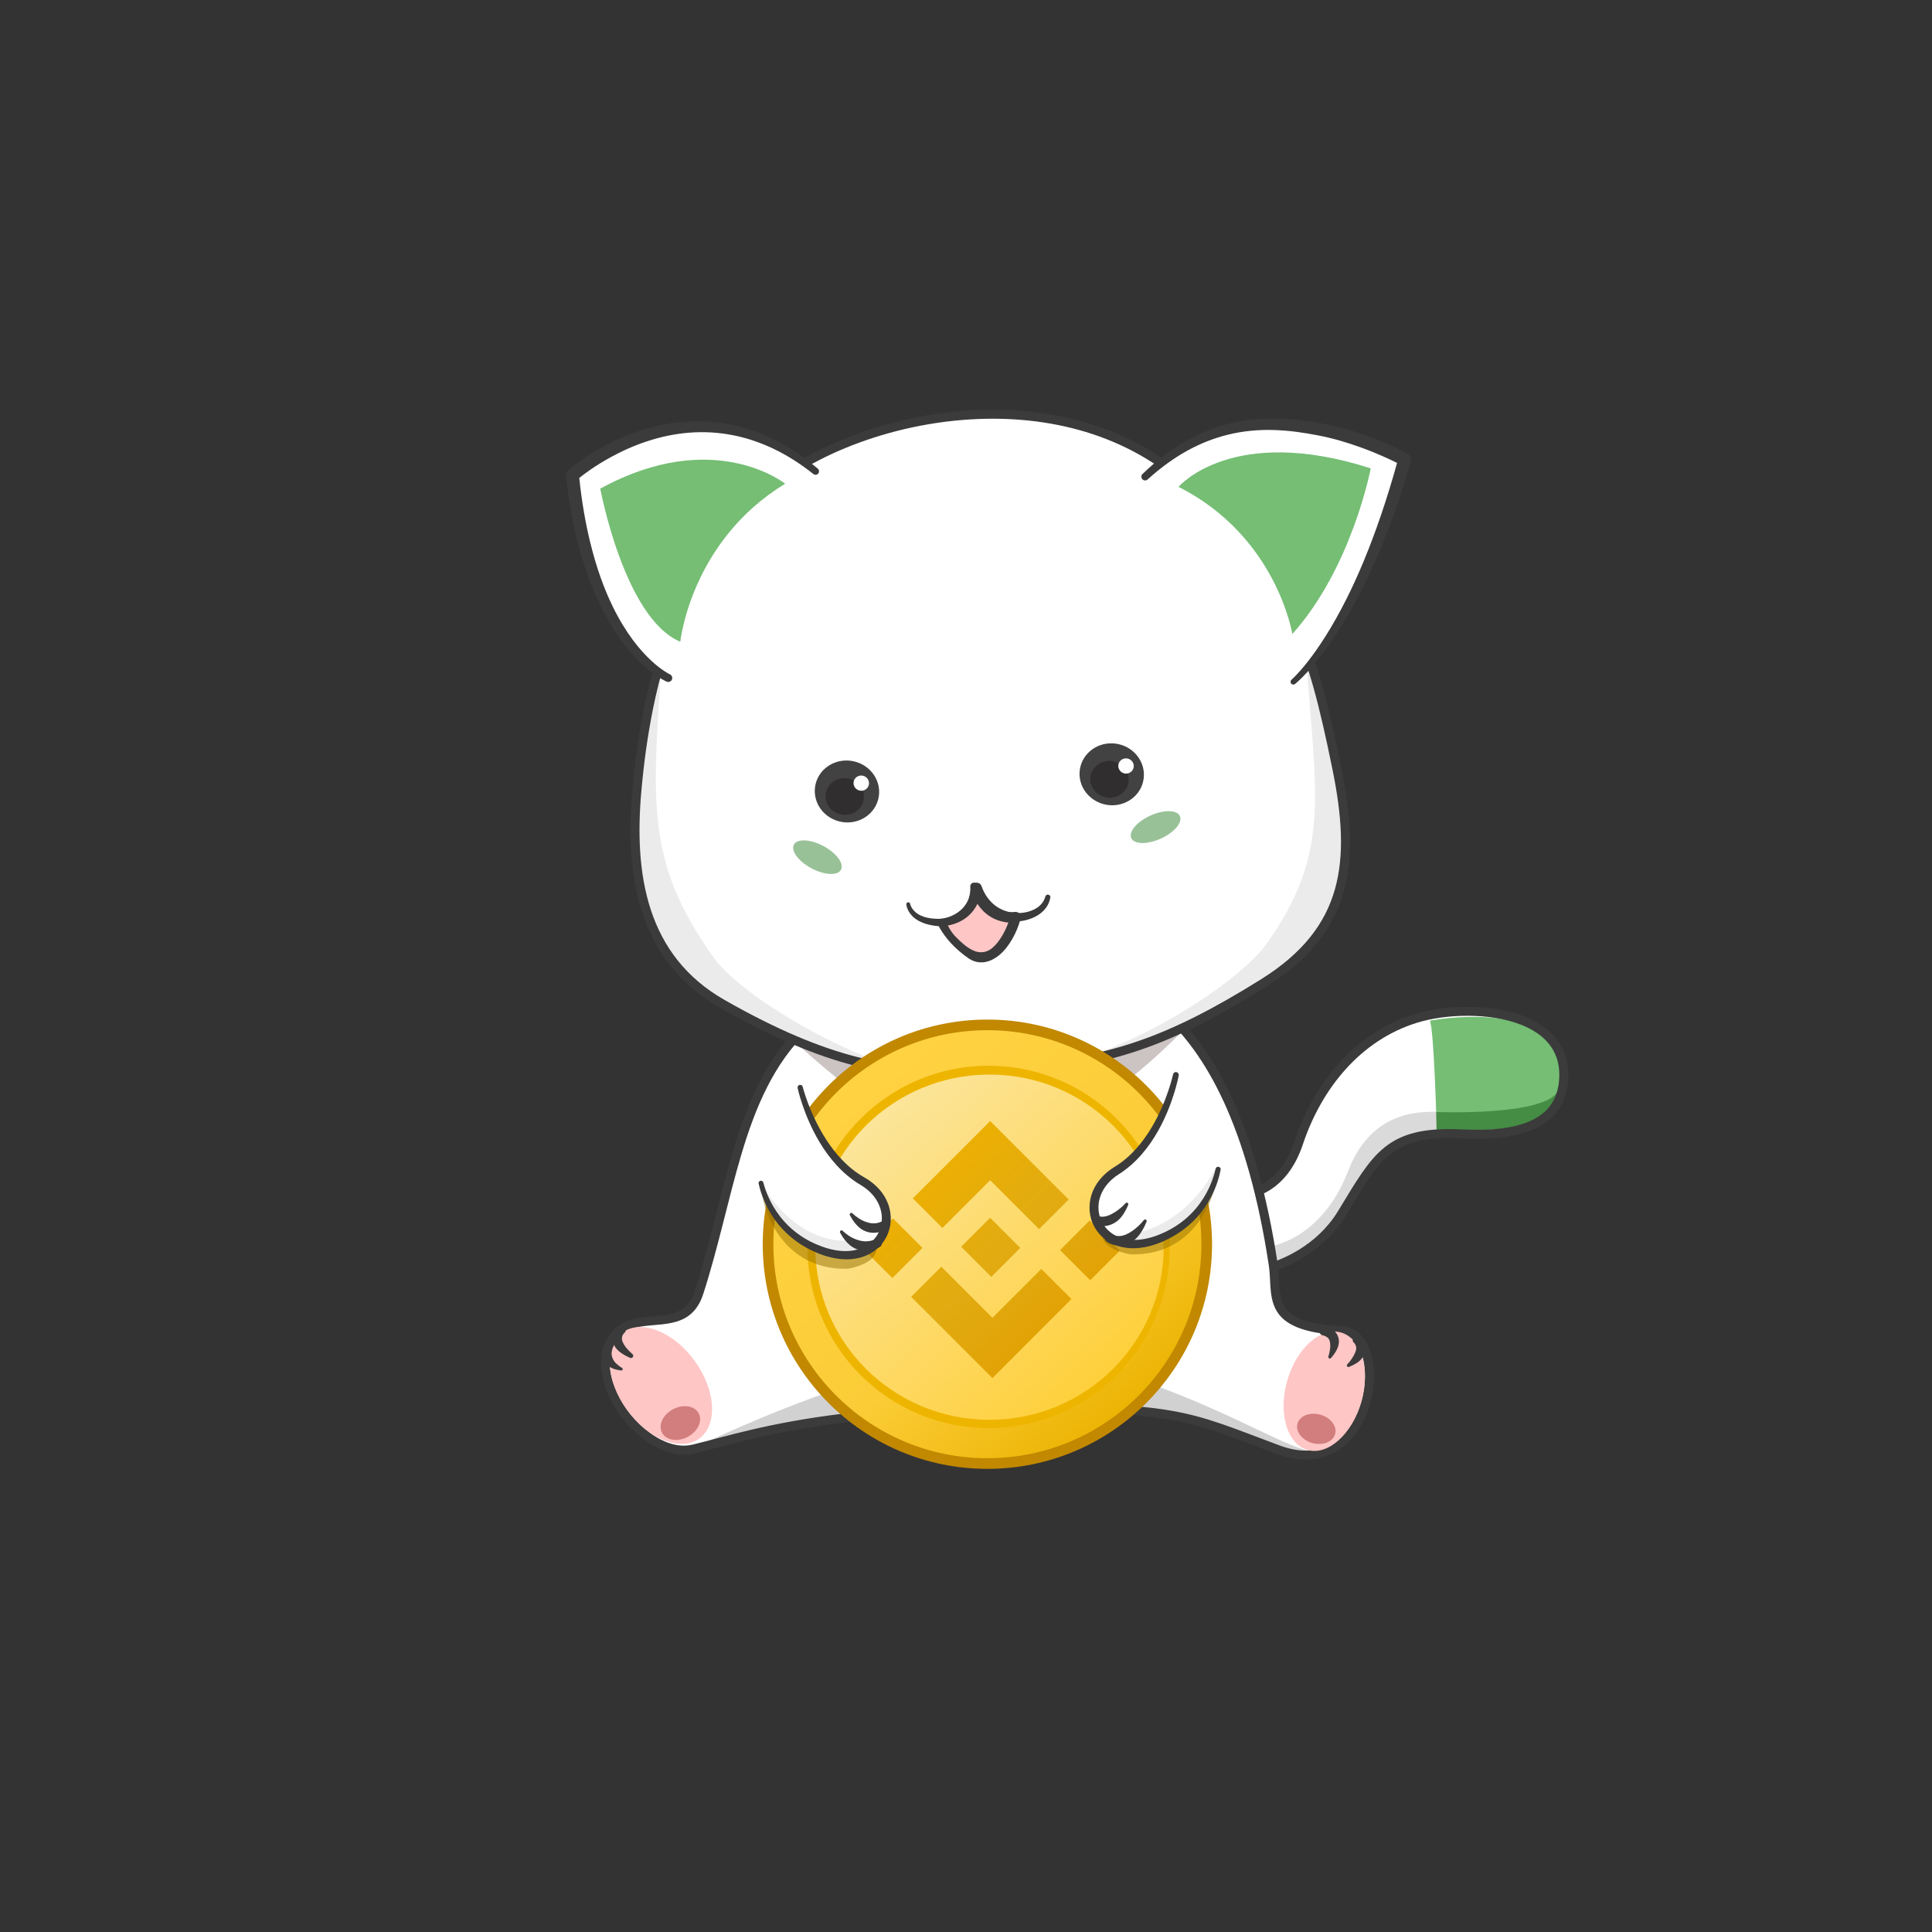 <?xml version="1.0" encoding="UTF-8" standalone="no"?>
<!DOCTYPE svg PUBLIC "-//W3C//DTD SVG 1.1//EN" "http://www.w3.org/Graphics/SVG/1.1/DTD/svg11.dtd">
<svg width="100%" height="100%" viewBox="0 0 1000 1000" version="1.1" xmlns="http://www.w3.org/2000/svg" xmlns:xlink="http://www.w3.org/1999/xlink" xml:space="preserve" xmlns:serif="http://www.serif.com/" style="fill-rule:evenodd;clip-rule:evenodd;stroke-linejoin:round;stroke-miterlimit:2;">
    <rect x="0" y="0" width="1000" height="1000" fill="#333333" stroke="none"/>
    <g transform="matrix(0.694,0,0,0.694,-448.084,-465.934)">
        <g>
            <g>
                <g transform="matrix(0.759,0,0,0.771,376.801,370.593)">
                    <path d="M1581.21,1621.81C1581.21,1621.81 1641.77,1614.26 1672.94,1563.67C1706.96,1508.47 1718.91,1483.68 1789.78,1486.96C1838.07,1489.19 1890.36,1482.58 1890.87,1430.23C1891.49,1365.84 1794.33,1360.43 1745.53,1375.24C1687.43,1392.88 1648.74,1441.46 1630.34,1495.54C1611.03,1552.31 1568.3,1543.37 1564.4,1552.92L1581.21,1621.81Z" style="fill:white;"/>
                </g>
                <path d="M1592.94,1600.95C1592.94,1600.95 1631.47,1596.04 1651.16,1544.59C1670.85,1493.13 1715.73,1502.13 1716.99,1500.2C1718.24,1498.27 1797.86,1506.44 1808.6,1482.74C1808.6,1482.74 1812.59,1514.88 1763.45,1516.38C1714.31,1517.88 1687.01,1515.44 1664.6,1551.82C1642.18,1588.2 1616.12,1610.94 1596.55,1616.74L1592.94,1600.95Z" style="fill:rgb(218,218,218);"/>
                <g transform="matrix(1,0,0,1,63.89,6.029)">
                    <path d="M1653.32,1508.36C1653.32,1508.36 1651.3,1432.15 1648.15,1426.61C1648.15,1426.61 1711.61,1414.13 1735.65,1441.14C1749.57,1456.8 1748.58,1481.3 1734.32,1497.31C1721.9,1511.26 1654.45,1508.48 1653.32,1508.36Z" style="fill:rgb(117,190,116);"/>
                </g>
                <path d="M1716.89,1500.75C1716.89,1500.75 1798.91,1504.03 1807.97,1484.63C1807.97,1484.63 1806.38,1509.1 1777.42,1512.19C1748.47,1515.27 1717.06,1515.11 1717.06,1515.11L1716.89,1500.75Z" style="fill:rgb(69,140,68);"/>
                <g transform="matrix(0.759,0,0,0.771,376.801,370.593)">
                    <path d="M1576.91,1622.82C1577.44,1624.98 1579.53,1626.4 1581.76,1626.12C1581.76,1626.12 1608.37,1622.84 1635.81,1606.05C1650.52,1597.06 1665.46,1584.19 1676.72,1565.92C1693.35,1538.94 1704.48,1519.29 1720.2,1506.86C1735.64,1494.65 1755.55,1489.73 1789.57,1491.3C1818.71,1492.65 1849.23,1490.64 1869.71,1478.16C1885,1468.83 1895.06,1453.87 1895.29,1430.27C1895.57,1401.32 1877.65,1383.32 1852.64,1373.51C1819.39,1360.46 1773.4,1362.23 1744.23,1371.09C1714.51,1380.11 1689.71,1397.01 1669.99,1418.57C1650.24,1440.16 1635.58,1466.45 1626.15,1494.16C1620.08,1511.99 1611.64,1523.02 1602.85,1530.06C1590.96,1539.58 1578.51,1541.87 1570.81,1544.2C1567.74,1545.13 1565.29,1546.13 1563.59,1547.33C1562,1548.45 1560.92,1549.78 1560.3,1551.3C1559.96,1552.14 1559.89,1553.06 1560.1,1553.94L1576.91,1622.82ZM1584.54,1616.84L1569.22,1554.05C1569.37,1553.99 1569.53,1553.93 1569.69,1553.86C1570.72,1553.37 1571.98,1552.95 1573.41,1552.51C1581.85,1549.95 1595.4,1547.24 1608.42,1536.81C1618.22,1528.96 1627.77,1516.78 1634.53,1496.92C1643.57,1470.33 1657.61,1445.1 1676.56,1424.38C1695.23,1403.97 1718.69,1387.94 1746.84,1379.4C1774.43,1371.02 1817.92,1369.25 1849.37,1381.58C1870.9,1390.03 1886.69,1405.26 1886.45,1430.19C1886.26,1450.13 1877.98,1462.89 1865.06,1470.77C1845.89,1482.45 1817.26,1483.88 1789.99,1482.62C1752.98,1480.91 1731.45,1486.8 1714.66,1500.08C1698.3,1513.03 1686.48,1533.32 1669.17,1561.41C1658.71,1578.38 1644.81,1590.31 1631.15,1598.67C1611.59,1610.63 1592.5,1615.3 1584.54,1616.84L1584.54,1616.84Z" style="fill:rgb(59,59,59);"/>
                </g>
            </g>
            <g transform="matrix(1.076,0,0,0.947,-101.858,75.745)">
                <path d="M1179.2,1646.95C1213.55,1525.91 1206.9,1400.15 1375.05,1387.01C1440.49,1381.9 1544.64,1381.52 1577.21,1624.64C1580.55,1649.56 1570.7,1673.9 1624.97,1677.11C1659.89,1679.18 1647.33,1798.91 1580.52,1770.64C1516.91,1743.73 1511.54,1736.08 1385.67,1738.31C1259.09,1740.54 1211.9,1760.11 1175.51,1770.13C1144.28,1778.73 1105.59,1723.45 1116.13,1690.66C1128.55,1652.03 1168.08,1686.13 1179.2,1646.95Z" style="fill:white;"/>
            </g>
            <path d="M1159.06,1753.23C1159.06,1753.23 1212.62,1726.76 1271.9,1706.75C1331.19,1686.75 1451.05,1684.07 1509.57,1705.59C1568.09,1727.11 1609.86,1753.48 1624.37,1753.45C1624.37,1753.45 1609.21,1760.54 1572.86,1743.24C1536.51,1725.94 1500.24,1722.28 1476.84,1721.48C1453.44,1720.67 1289.19,1726.97 1287.96,1726.75C1286.74,1726.52 1158.89,1751.86 1159.06,1753.23Z" style="fill:rgb(209,209,209);"/>
            <g transform="matrix(1.076,0,0,0.947,-101.858,75.745)">
                <path d="M1176.24,1645.86C1171.39,1662.92 1160.41,1664.29 1149.26,1665.36C1140.02,1666.24 1130.64,1666.98 1123.29,1673.18C1119.2,1676.62 1115.69,1681.7 1113.21,1689.44C1107.62,1706.83 1114.74,1730.27 1127.72,1748.13C1140.79,1766.1 1159.59,1778.16 1176.25,1773.57C1199.9,1767.06 1228.14,1756.48 1279.95,1749.31C1307.56,1745.48 1341.86,1742.62 1385.72,1741.85C1447.02,1740.76 1479.6,1742.01 1504.31,1746.72C1530.03,1751.63 1547.19,1760.32 1579.43,1773.96C1593.75,1780.02 1605.74,1779.59 1615.45,1775.19C1627.07,1769.92 1635.49,1758.9 1640.69,1745.91C1648.24,1727.03 1648.91,1704.09 1643.25,1689.49C1639.62,1680.14 1633.47,1674.07 1625.13,1673.57C1606.32,1672.46 1595.55,1668.9 1589.38,1663.4C1584.25,1658.83 1582.62,1652.92 1581.89,1646.41C1581.11,1639.43 1581.33,1631.8 1580.3,1624.11C1565.45,1513.28 1535.69,1452.59 1501.64,1419.72C1459.87,1379.4 1411.43,1380.62 1374.83,1383.48C1314.19,1388.22 1275.96,1407.53 1250.26,1435.77C1225.84,1462.6 1212.69,1497.6 1202.57,1536.28C1193.48,1570.97 1186.8,1608.64 1176.24,1645.86L1176.24,1645.86ZM1182.17,1648.03C1192.75,1610.76 1199.44,1573.04 1208.54,1538.3C1218.35,1500.84 1230.94,1466.85 1254.59,1440.86C1279.47,1413.53 1316.56,1395.13 1375.26,1390.55C1410.54,1387.79 1457.33,1386.25 1497.6,1425.12C1530.9,1457.26 1559.61,1516.8 1574.13,1625.17C1575.15,1632.8 1574.93,1640.38 1575.71,1647.31C1576.64,1655.66 1578.96,1663.11 1585.53,1668.97C1592.33,1675.03 1604.08,1679.42 1624.81,1680.64C1630.77,1681 1634.95,1685.66 1637.54,1692.34C1642.62,1705.45 1641.79,1726.03 1635.01,1742.98C1630.48,1754.29 1623.26,1764.03 1613.14,1768.61C1604.64,1772.46 1594.15,1772.63 1581.6,1767.32C1548.88,1753.48 1531.45,1744.72 1505.35,1739.74C1480.4,1734.98 1447.51,1733.67 1385.62,1734.77C1341.49,1735.55 1306.98,1738.43 1279.2,1742.28C1227.04,1749.5 1198.6,1760.13 1174.78,1766.69C1160.17,1770.71 1143.99,1759.38 1132.53,1743.62C1121.04,1727.81 1114.12,1707.26 1119.06,1691.87C1124.42,1675.19 1135.53,1673.78 1146.61,1672.71C1155.99,1671.81 1165.4,1671.08 1172.58,1664.72C1176.55,1661.19 1179.91,1655.99 1182.17,1648.03Z" style="fill:rgb(59,59,59);"/>
            </g>
            <g>
                <g transform="matrix(0.836,-0.605,0.608,0.84,-846.078,952.683)">
                    <ellipse cx="1130.62" cy="1709.57" rx="30.229" ry="47.088" style="fill:rgb(255,198,198);"/>
                </g>
                <g transform="matrix(0.805,-0.593,0.593,0.805,-784.53,999.008)">
                    <path d="M1131.04,1654.57C1131.04,1654.57 1122.9,1654.72 1120.25,1662.18C1119.7,1663.72 1119.33,1665.61 1119.58,1667.86C1119.91,1670.76 1121.08,1674.24 1123.58,1678.59C1123.93,1679.46 1124.91,1679.88 1125.78,1679.54C1126.65,1679.19 1127.08,1678.2 1126.73,1677.34C1126.33,1675.58 1126.15,1674.04 1125.98,1672.61C1125.67,1669.94 1125.91,1667.92 1126.23,1666.27C1127.12,1661.56 1131.29,1661.27 1131.29,1661.27C1133.14,1661.21 1134.58,1659.65 1134.52,1657.8C1134.45,1655.95 1132.89,1654.5 1131.04,1654.57Z" style="fill:rgb(59,59,59);"/>
                </g>
                <g transform="matrix(0.693,-0.725,0.723,0.691,-882.643,1347.66)">
                    <path d="M1130.68,1655.21C1130.68,1655.21 1126.98,1655.74 1123.64,1658.18C1121.64,1659.65 1119.64,1661.74 1118.83,1664.68C1118.44,1666.11 1118.22,1667.69 1118.51,1669.46C1118.95,1672.06 1120.05,1674.91 1122.56,1678.25C1122.82,1678.78 1123.45,1679.01 1123.99,1678.75C1124.52,1678.5 1124.75,1677.86 1124.5,1677.33C1124.08,1675.55 1124,1674.05 1123.92,1672.63C1123.8,1670.17 1124.45,1668.47 1125.15,1666.99C1125.81,1665.59 1126.77,1664.6 1127.78,1663.85C1129.8,1662.37 1131.92,1661.8 1131.92,1661.8C1133.74,1661.45 1134.93,1659.7 1134.59,1657.88C1134.25,1656.06 1132.5,1654.86 1130.68,1655.21Z" style="fill:rgb(59,59,59);"/>
                </g>
                <g transform="matrix(0.885,-0.466,0.466,0.885,-668.117,735.319)">
                    <ellipse cx="1146.55" cy="1730.71" rx="15.483" ry="11.678" style="fill:rgb(211,126,126);"/>
                </g>
            </g>
            <g transform="matrix(-0.928,0.161,0.161,0.928,2412.19,-55.199)">
                <g transform="matrix(0.909,-0.439,0.447,0.925,-656.963,619.164)">
                    <ellipse cx="1130.62" cy="1709.57" rx="30.229" ry="47.088" style="fill:rgb(255,198,198);"/>
                </g>
                <g transform="matrix(1.075,-0.289,0.26,0.966,-519.874,382.421)">
                    <path d="M1131.27,1661.48C1131.27,1661.48 1129.4,1661.7 1127.85,1663.04C1127.09,1663.69 1126.46,1664.65 1126.11,1666.12C1125.71,1667.76 1125.35,1669.73 1125.59,1672.49C1125.72,1673.99 1125.84,1675.58 1126.19,1677.45C1126.45,1678.09 1126.19,1678.84 1125.62,1679.12C1125.04,1679.4 1124.37,1679.11 1124.12,1678.48C1122.38,1675.75 1121.31,1673.44 1120.57,1671.29C1120.11,1669.93 1119.89,1668.7 1119.77,1667.53C1119.52,1665.1 1119.99,1663.09 1120.63,1661.45C1121.64,1658.88 1123.39,1657.23 1125.12,1656.16C1128.05,1654.36 1131.06,1654.36 1131.06,1654.36C1132.83,1654.3 1134.3,1655.84 1134.36,1657.81C1134.42,1659.77 1133.03,1661.42 1131.27,1661.48L1131.27,1661.48Z" style="fill:rgb(59,59,59);"/>
                </g>
                <g transform="matrix(0.728,-0.686,0.686,0.728,-857.632,1237.58)">
                    <path d="M1131.26,1660.62C1131.26,1660.62 1128.01,1661.27 1126.84,1664.7C1126.64,1665.27 1126.48,1665.9 1126.36,1666.65C1126.25,1667.36 1126.08,1668.13 1126.02,1669.01C1125.87,1671.3 1125.75,1673.95 1126.37,1677.48C1126.63,1678.15 1126.31,1678.91 1125.64,1679.17C1124.97,1679.44 1124.21,1679.11 1123.94,1678.44C1122.45,1676.25 1121.42,1674.37 1120.64,1672.54C1119.91,1670.83 1119.55,1669.29 1119.38,1667.86C1119.12,1665.59 1119.54,1663.67 1120.13,1662.13C1120.92,1660.12 1122.15,1658.65 1123.5,1657.64C1124.71,1656.73 1125.95,1656.1 1127.12,1655.77C1129.34,1655.15 1131.07,1655.23 1131.07,1655.23C1132.56,1655.17 1133.81,1656.34 1133.86,1657.83C1133.92,1659.31 1132.75,1660.57 1131.26,1660.62Z" style="fill:rgb(59,59,59);"/>
                </g>
                <g transform="matrix(0.905,-0.425,0.425,0.905,-626.915,653.418)">
                    <ellipse cx="1146.55" cy="1730.71" rx="15.483" ry="11.678" style="fill:rgb(211,126,126);"/>
                </g>
            </g>
            <path d="M1239.9,1449.66C1239.9,1449.66 1275.07,1482.35 1294.53,1492.57C1326.08,1509.14 1425.91,1506.29 1462.8,1491.74C1486.94,1482.22 1526.86,1441.04 1526.86,1441.04L1239.9,1449.66Z" style="fill:rgb(204,195,195);"/>
        </g>
        <g transform="matrix(1.115,0,0,1.115,-151.439,-119.678)">
            <g transform="matrix(1.001,0,0,0.922,-1.237,111.589)">
                <path d="M1140.96,1222.4C1148.27,1132.57 1170.62,1062.82 1220.73,1010.1C1278.59,949.209 1429.47,911.704 1515.93,1006.71C1578.96,1075.97 1591.33,1113.14 1608.8,1206.29C1621.67,1274.93 1615.61,1323.59 1559.96,1361.46C1491.14,1408.29 1449.5,1420.78 1383.37,1424.24C1333.77,1426.83 1289.88,1433.66 1197.93,1376.64C1143.67,1342.99 1136.15,1281.39 1140.96,1222.4Z" style="fill:white;"/>
            </g>
            <g transform="matrix(0.897,0,0,0.897,135.838,107.349)">
                <path d="M1138.11,1177.52C1138.11,1177.52 1092.79,1328.83 1151.31,1391.04C1214.27,1457.98 1330.59,1472.4 1317.32,1468.49C1264.49,1452.91 1196.45,1411.83 1177.26,1384.75C1129.19,1316.88 1131.55,1273.83 1138.11,1177.52Z" style="fill:rgb(236,235,235);"/>
            </g>
            <g transform="matrix(-0.897,0,0,0.897,2618.32,98.311)">
                <path d="M1147.57,1177.05C1147.57,1177.05 1083.24,1332.08 1149.45,1392.14C1217.52,1453.89 1328.95,1474.52 1315.68,1470.6C1270.08,1457.16 1214.36,1423.13 1187.63,1396.66C1183.4,1392.46 1179.89,1388.45 1177.26,1384.75C1129.19,1316.88 1141.01,1273.36 1147.57,1177.05Z" style="fill:rgb(236,235,235);"/>
            </g>
            <g transform="matrix(1.001,0,0,0.922,-1.237,111.589)">
                <path d="M1137.96,1222.12C1135.5,1252.37 1136.27,1283.3 1144.7,1310.91C1153.05,1338.25 1168.87,1362.37 1196.44,1379.47C1232.64,1401.92 1261.46,1414.54 1286.12,1421.44C1324.63,1432.23 1353.01,1429.09 1383.52,1427.49C1419.03,1425.64 1447.54,1421.18 1476.91,1410.31C1502.69,1400.78 1529.13,1386.29 1561.56,1364.23C1590.57,1344.48 1606.39,1321.82 1613.28,1295.14C1619.89,1269.49 1618.19,1240.03 1611.74,1205.64C1602.9,1158.5 1595.33,1125.61 1581.96,1095.68C1568.69,1065.99 1549.72,1039.2 1518.07,1004.41C1477.04,959.332 1421.75,943.558 1368.47,945.934C1307.84,948.637 1249.88,974.879 1218.63,1007.75C1191.94,1035.84 1173.02,1068.7 1160.01,1106.78C1148.36,1140.9 1141.46,1179.23 1137.96,1222.12ZM1143.95,1222.69C1147.39,1180.44 1154.17,1142.67 1165.65,1109.05C1178.34,1071.9 1196.78,1039.84 1222.82,1012.44C1253.23,980.442 1309.71,955.084 1368.72,952.453C1420.37,950.15 1474.02,965.296 1513.79,1009C1544.86,1043.14 1563.53,1069.38 1576.55,1098.53C1589.73,1128.03 1597.14,1160.47 1605.85,1206.94C1612.08,1240.15 1613.88,1268.61 1607.49,1293.38C1600.97,1318.65 1585.85,1340 1558.37,1358.7C1526.41,1380.44 1500.37,1394.74 1474.97,1404.14C1446.12,1414.81 1418.11,1419.15 1383.23,1420.98C1353.28,1422.54 1325.43,1425.71 1287.62,1415.12C1263.37,1408.33 1235.03,1395.89 1199.42,1373.81C1173.3,1357.61 1158.32,1334.76 1150.4,1308.85C1142.23,1282.07 1141.56,1252.05 1143.95,1222.69Z" style="fill:rgb(59,59,59);"/>
            </g>
            <g transform="matrix(1.776,0.076,-0.074,1.741,340.902,-352.149)">
                <g transform="matrix(0.994,0.108,-0.101,0.992,40.199,-20.247)">
                    <ellipse cx="713.584" cy="827.998" rx="12.132" ry="11.904" style="fill:rgb(66,66,66);"/>
                </g>
                <g transform="matrix(0.591,0.064,-0.06,0.588,293.079,347.624)">
                    <ellipse cx="713.584" cy="827.998" rx="12.132" ry="11.904" style="fill:rgb(48,46,46);"/>
                </g>
                <g transform="matrix(0.239,0.026,-0.025,0.244,521.271,654.183)">
                    <ellipse cx="713.584" cy="827.998" rx="12.132" ry="11.904" style="fill:white;"/>
                </g>
            </g>
            <g transform="matrix(1.776,0.076,-0.074,1.741,163.806,-340.667)">
                <g transform="matrix(0.994,0.108,-0.101,0.992,40.199,-20.247)">
                    <ellipse cx="713.584" cy="827.998" rx="12.132" ry="11.904" style="fill:rgb(66,66,66);"/>
                </g>
                <g transform="matrix(0.591,0.064,-0.06,0.588,293.079,347.624)">
                    <ellipse cx="713.584" cy="827.998" rx="12.132" ry="11.904" style="fill:rgb(48,46,46);"/>
                </g>
                <g transform="matrix(0.239,0.026,-0.025,0.244,521.271,654.183)">
                    <ellipse cx="713.584" cy="827.998" rx="12.132" ry="11.904" style="fill:white;"/>
                </g>
            </g>
            <g transform="matrix(1.777,0.018,-0.018,1.742,281.773,-313.83)">
                <g transform="matrix(0.95,-0.051,0.052,0.969,-23.472,95.343)">
                    <path d="M614.907,899.534C614.907,899.534 617.713,906.25 626.246,912.305C633.701,917.595 641.76,907.422 644.404,898.419C644.404,898.419 632.201,899.909 628.553,885.527C628.553,885.527 628.528,898.271 614.907,899.534Z" style="fill:rgb(255,198,198);"/>
                </g>
                <g transform="matrix(0.95,-0.051,0.052,0.969,-23.472,95.343)">
                    <path d="M623.836,894.596C622.007,896.684 613.138,899.051 613.138,899.051C613.138,899.051 614.833,903.37 618.448,907.617C620.096,909.554 622.348,911.79 625.087,913.859C629.064,916.831 633.469,915.959 637.21,913.21C641.343,910.173 644.789,904.397 646.425,899.008C646.625,898.328 646.47,897.594 646.013,897.054C645.555,896.515 644.857,896.242 644.153,896.328C644.153,896.328 639.406,896.965 635.256,893.625C633.163,891.941 631.198,889.318 629.984,885.161C629.801,884.44 629.11,883.969 628.372,884.062C627.633,884.155 627.078,884.783 627.077,885.527C627.077,885.527 627.302,890.641 623.836,894.596ZM616.937,899.416C616.937,899.416 623.271,897.865 625.268,895.975C626.95,894.383 628.039,892.542 628.744,890.853C629.87,893.293 631.301,895.117 632.817,896.485C635.779,899.158 639.114,900.102 641.488,900.413C640.73,902.295 639.751,904.153 638.622,905.825C637.493,907.496 636.225,908.987 634.837,910.088C632.512,911.933 629.835,912.206 627.233,910.917C624.389,909.507 622.496,907.325 620.86,905.636C618.452,903.15 617.583,900.525 616.937,899.416Z" style="fill:rgb(59,59,59);"/>
                </g>
                <g transform="matrix(0.999,-0.054,0.054,0.999,-55.647,62.997)">
                    <path d="M602.003,898.971C602.003,898.971 602.006,901.801 604.863,904.356C606.448,905.774 608.951,907.085 612.904,907.733C616.151,908.243 620.767,907.649 624.532,904.854C626.288,903.552 627.845,901.765 628.999,899.4C629.946,900.904 631.257,902.513 633.044,903.886C635.549,905.812 638.986,907.286 643.627,907.315C645.252,907.31 648.523,906.894 651.343,905.222C653.56,903.908 655.528,901.886 656.232,898.764C656.373,898.243 656.074,897.704 655.564,897.561C655.054,897.418 654.525,897.725 654.384,898.245C653.627,900.618 651.956,902.034 650.152,902.906C647.748,904.067 645.069,904.206 643.749,904.103C640.014,903.848 637.328,902.502 635.377,900.86C633.798,899.531 632.732,897.985 631.996,896.644C630.995,894.818 630.639,893.371 630.639,893.371C630.427,892.422 629.586,891.762 628.633,891.796C627.68,891.831 626.883,892.55 626.734,893.511C626.196,897.517 624.517,900.242 622.39,902.022C619.494,904.444 615.854,905.214 613.221,905.002C610.531,904.803 608.57,904.21 607.142,903.429C603.798,901.601 603.465,898.891 603.465,898.891C603.444,898.48 603.1,898.164 602.697,898.185C602.293,898.207 601.982,898.559 602.003,898.971Z" style="fill:rgb(59,59,59);"/>
                </g>
            </g>
            <g transform="matrix(1.619,-0.734,1.17,2.58,-672.274,-618.925)">
                <ellipse cx="669.529" cy="919.793" rx="10.044" ry="2.984" style="fill:rgb(153,193,152);"/>
            </g>
            <g transform="matrix(1.569,0.835,-1.33,2.501,1434.5,-1576.63)">
                <ellipse cx="669.529" cy="919.793" rx="10.044" ry="2.984" style="fill:rgb(153,193,152);"/>
            </g>
            <g>
                <g transform="matrix(-0.961,-0.043,-0.035,0.791,2750.56,320.471)">
                    <path d="M1176.86,1132.32C1176.86,1132.32 1134.01,1086.05 1106.34,940.582C1106.34,940.582 1134.31,923.518 1166.99,918.147C1200.78,912.594 1243.47,911.781 1286.11,964.789" style="fill:white;"/>
                </g>
                <g transform="matrix(-0.961,-0.043,-0.035,0.791,2750.56,320.471)">
                    <path d="M1175.58,1134.07C1175.58,1134.07 1157.31,1115.25 1136.37,1062.88C1128.72,1043.75 1120.69,1020.12 1113.16,991.259C1109.24,976.233 1105.52,959.77 1101.97,941.81C1101.5,939.358 1102.48,936.838 1104.33,935.709C1104.33,935.709 1116.66,928.054 1134.65,921.378C1144.03,917.898 1154.94,914.735 1166.41,912.94C1186.18,909.965 1208.9,908.58 1232.77,918.159C1250.79,925.391 1269.46,938.853 1287.97,962.577C1288.98,963.826 1288.96,965.831 1287.93,967.051C1286.9,968.272 1285.26,968.249 1284.25,967C1266.03,945.027 1247.94,932.829 1230.6,926.482C1207.78,918.122 1186.27,920.021 1167.57,923.354C1156.63,925.237 1146.26,928.508 1137.32,931.888C1125.44,936.375 1116.12,941.157 1111.51,943.671C1114.54,959.778 1117.78,974.629 1121.07,988.334C1127.93,1016.93 1135.18,1040.47 1142.19,1059.58C1161.17,1111.33 1178.14,1130.57 1178.14,1130.57C1178.93,1131.43 1179,1132.91 1178.3,1133.87C1177.59,1134.84 1176.38,1134.92 1175.58,1134.07Z" style="fill:rgb(59,59,59);"/>
                </g>
                <g transform="matrix(-0.996,-0.045,-0.044,0.978,2806.53,112.852)">
                    <path d="M1183.63,1098.12C1183.63,1098.12 1197.05,1031.93 1264.33,1001.2C1264.33,1001.2 1230.6,956.444 1136.08,982.638C1136.08,982.638 1145.57,1050.76 1183.63,1098.12Z" style="fill:rgb(117,190,116);"/>
                </g>
            </g>
            <g>
                <g transform="matrix(0.958,-0.113,0.095,0.803,-63.355,395.329)">
                    <path d="M1167.86,1120.3C1167.86,1120.3 1116.69,1085.11 1118.4,944.411C1118.4,944.411 1140.69,925.68 1172.61,918.632C1204.95,911.491 1247.17,916.338 1286.11,964.789" style="fill:white;"/>
                </g>
                <g transform="matrix(0.958,-0.113,0.095,0.803,-63.355,395.329)">
                    <path d="M1169.23,1117.44C1169.23,1117.44 1149.15,1102.86 1135.48,1056.36C1131.09,1041.43 1127.39,1023.25 1125.15,1001.25C1123.52,985.344 1122.63,967.458 1122.87,947.356C1126.38,944.715 1134.63,938.905 1146.12,933.379C1153.89,929.644 1163.11,925.987 1173.39,923.613C1191.02,919.443 1211.71,918.942 1233.3,927.559C1250.13,934.279 1267.5,946.463 1284.38,966.779C1285.3,967.924 1286.82,967.961 1287.78,966.863C1288.74,965.765 1288.77,963.944 1287.85,962.799C1270.81,940.877 1252.99,927.431 1235.58,919.795C1212.81,909.812 1190.72,909.778 1171.84,913.65C1160.92,915.952 1151.07,919.56 1142.81,923.429C1126.08,931.264 1115.8,940.006 1115.8,940.006C1114.62,940.999 1113.91,942.608 1113.89,944.333C1113.73,966.171 1114.78,985.497 1116.78,1002.55C1119.44,1025.31 1123.69,1044.04 1128.57,1059.37C1144.24,1108.6 1166.48,1123.15 1166.48,1123.15C1167.8,1124.06 1169.49,1123.51 1170.25,1121.94C1171.01,1120.36 1170.55,1118.35 1169.23,1117.44Z" style="fill:rgb(59,59,59);"/>
                </g>
                <g transform="matrix(0.993,-0.118,0.118,0.993,-134.992,187.939)">
                    <path d="M1183.63,1098.12C1183.63,1098.12 1198.46,1032.19 1265.74,1001.46C1265.74,1001.46 1222.99,957.807 1142.56,990.116C1142.56,990.116 1148.25,1078.18 1183.63,1098.12Z" style="fill:rgb(117,190,116);"/>
                </g>
            </g>
        </g>
        <g transform="matrix(0.646,0,0,0.646,623.405,1254.16)">
            <g>
                <g transform="matrix(1,0,0,1,-295.448,56.765)">
                    <circle cx="1469.85" cy="477.56" r="253.23" style="fill:url(#_Linear1);"/>
                </g>
                <g transform="matrix(1,0,0,1,-295.448,56.765)">
                    <path d="M1469.85,218.197C1398.28,218.197 1333.44,247.25 1286.49,294.197C1239.54,341.145 1210.49,405.986 1210.49,477.56C1210.49,549.133 1239.54,613.974 1286.49,660.922C1333.44,707.869 1398.28,736.922 1469.85,736.922C1541.43,736.922 1606.27,707.869 1653.22,660.922C1700.16,613.974 1729.22,549.133 1729.22,477.56C1729.22,405.986 1700.16,341.145 1653.22,294.197C1606.27,247.25 1541.43,218.197 1469.85,218.197ZM1469.85,230.463C1538.04,230.463 1599.82,258.144 1644.54,302.871C1689.27,347.598 1716.95,409.372 1716.95,477.56C1716.95,545.748 1689.27,607.521 1644.54,652.248C1599.82,696.975 1538.04,724.656 1469.85,724.656C1401.67,724.656 1339.89,696.975 1295.17,652.248C1250.44,607.521 1222.76,545.748 1222.76,477.56C1222.76,409.372 1250.44,347.598 1295.17,302.871C1339.89,258.144 1401.67,230.463 1469.85,230.463Z" style="fill:rgb(193,136,0);"/>
                </g>
                <g transform="matrix(0.826,0,0,0.826,-38.274,142.963)">
                    <circle cx="1469.85" cy="477.56" r="253.23" style="fill:rgb(238,181,0);"/>
                </g>
                <g transform="matrix(0.794,0,0,0.787,9.782,161.914)">
                    <circle cx="1469.85" cy="477.56" r="253.23" style="fill:url(#_Linear2);"/>
                </g>
            </g>
            <g transform="matrix(0.791,0,0,0.791,440.076,268.839)">
                <g transform="matrix(0.642,0.642,-0.633,0.633,1101.89,-482.928)">
                    <rect x="591.693" y="638.386" width="68.49" height="68.258" style="fill:url(#_Linear3);"/>
                </g>
                <g transform="matrix(0.642,0.642,-0.633,0.633,1101.89,-482.928)">
                    <rect x="365.553" y="862.713" width="67.245" height="69.522" style="fill:url(#_Linear4);"/>
                </g>
                <g transform="matrix(0.642,0.642,-0.633,0.633,1101.89,-341.668)">
                    <path d="M481.747,751.111L365.553,751.111L365.553,820.632L550.236,820.632L550.236,638.386L481.747,638.386L481.747,751.111Z" style="fill:url(#_Linear5);"/>
                </g>
                <g transform="matrix(0.642,0.642,-0.633,0.633,1101.89,-570.924)">
                    <path d="M612.475,886.287L434.043,886.287L434.043,707.907L612.475,707.907L612.475,819.51L612.475,776.165L501.287,776.165L501.287,886.287L612.475,886.287Z" style="fill:url(#_Linear6);"/>
                </g>
                <g transform="matrix(0.642,0.642,-0.633,0.633,1101.89,-570.924)">
                    <rect x="543.989" y="819.51" width="68.487" height="66.777" style="fill:url(#_Linear7);"/>
                </g>
            </g>
            <g transform="matrix(1.547,0,0,1.547,-964.695,-1940.77)">
                <path d="M1214.99,1557.43C1211.79,1560.02 1222.93,1620.22 1278.98,1618.2C1278.98,1618.2 1298.17,1615.01 1299.81,1604.87C1302.52,1588.16 1220.03,1553.36 1214.99,1557.43Z" style="fill:rgb(150,112,0);fill-opacity:0.5;"/>
            </g>
            <g transform="matrix(-1.547,0,0,1.547,3317.67,-1957.4)">
                <path d="M1214.99,1557.43C1211.79,1560.02 1222.93,1620.22 1278.98,1618.2C1278.98,1618.2 1298.17,1615.01 1299.81,1604.87C1302.52,1588.16 1220.03,1553.36 1214.99,1557.43Z" style="fill:rgb(150,112,0);fill-opacity:0.5;"/>
            </g>
        </g>
        <g>
            <g transform="matrix(0.993,-0.116,0.116,0.993,-166.711,151.393)">
                <path d="M1245.51,1485.91C1245.51,1485.91 1251.04,1536.53 1283.45,1560.64C1315.85,1584.76 1290.95,1631.3 1246.42,1608.16C1210.24,1589.37 1208.5,1553.66 1208.17,1553.4" style="fill:white;"/>
            </g>
            <path d="M1214.05,1554.96C1214.05,1554.96 1237.46,1598.71 1278.96,1596.66L1289.45,1603.1C1289.45,1603.1 1240.98,1628.48 1214.05,1554.96Z" style="fill:rgb(236,235,235);"/>
            <g transform="matrix(0.993,-0.116,0.116,0.993,-166.711,151.393)">
                <path d="M1206.44,1553.88L1206.46,1554.01C1206.52,1554.53 1206.64,1555.61 1206.87,1557.15C1207.75,1562.89 1210.33,1574.8 1218.48,1586.94C1224.19,1595.44 1232.64,1604.02 1245.09,1610.72C1267.66,1622.71 1285.72,1617.51 1294.83,1606.34C1305.32,1593.49 1304.38,1572.21 1285.31,1558.14C1273.64,1549.68 1265.52,1537.65 1259.83,1525.89C1249.95,1505.44 1247.45,1485.69 1247.45,1485.69C1247.33,1484.62 1246.37,1483.85 1245.29,1483.96C1244.22,1484.08 1243.45,1485.05 1243.56,1486.12C1243.56,1486.12 1245.47,1506.66 1255.12,1528.09C1260.85,1540.82 1269.34,1553.8 1281.58,1563.15C1296.94,1574.68 1298.09,1591.67 1289.64,1602.13C1283.93,1609.21 1274.01,1613.11 1261.32,1610.5C1257.09,1609.63 1252.55,1608.04 1247.75,1605.61C1236,1599.72 1227.94,1591.96 1222.39,1584.23C1214.36,1573.03 1211.55,1561.9 1210.54,1556.52C1210.26,1555.04 1210.11,1553.98 1210.03,1553.48C1209.86,1552.46 1209.35,1552.04 1209.27,1551.98C1208.48,1551.37 1207.35,1551.52 1206.75,1552.31C1206.39,1552.77 1206.29,1553.36 1206.44,1553.88Z" style="fill:rgb(59,59,59);"/>
            </g>
            <g>
                <path d="M1303.9,1582.02C1303.9,1582.02 1301.31,1583.69 1297.53,1583.78C1296.16,1583.81 1294.66,1583.63 1293,1583.15C1291.9,1582.82 1290.73,1582.49 1289.5,1581.89C1288.38,1581.35 1287.22,1580.77 1286,1579.94C1284.56,1578.97 1283.08,1577.89 1281.53,1576.44C1281.13,1575.91 1280.38,1575.81 1279.86,1576.2C1279.33,1576.6 1279.23,1577.35 1279.62,1577.88C1281.73,1581.88 1283.97,1584.67 1286.32,1586.72C1287.75,1587.97 1289.22,1588.83 1290.67,1589.47C1293.13,1590.57 1295.55,1590.85 1297.67,1590.81C1303.85,1590.7 1307.92,1587.38 1307.92,1587.38C1309.4,1586.27 1309.7,1584.17 1308.59,1582.69C1307.48,1581.21 1305.38,1580.91 1303.9,1582.02Z" style="fill:rgb(59,59,59);"/>
                <g transform="matrix(1,0,0,1,-7.293,13.015)">
                    <path d="M1305.65,1582.64C1305.65,1582.64 1302.72,1584.19 1298.55,1584.16C1297.05,1584.16 1295.4,1583.94 1293.61,1583.43C1292.43,1583.09 1291.18,1582.74 1289.89,1582.12C1288.7,1581.56 1287.47,1580.96 1286.19,1580.11C1284.68,1579.09 1283.13,1577.96 1281.53,1576.44C1281.13,1575.91 1280.38,1575.81 1279.86,1576.2C1279.33,1576.6 1279.23,1577.35 1279.62,1577.88C1281.83,1582.01 1284.25,1584.89 1286.79,1587.01C1288.28,1588.25 1289.83,1589.12 1291.35,1589.78C1293.84,1590.85 1296.3,1591.17 1298.49,1591.19C1304.83,1591.26 1309.15,1588.36 1309.15,1588.36C1310.73,1587.39 1311.23,1585.32 1310.26,1583.74C1309.29,1582.16 1307.23,1581.67 1305.65,1582.64Z" style="fill:rgb(59,59,59);"/>
                </g>
            </g>
        </g>
        <g>
            <g transform="matrix(-0.996,-0.084,-0.084,0.996,2887.99,97.756)">
                <path d="M1245.51,1485.91C1245.51,1485.91 1251.04,1536.53 1283.45,1560.64C1315.85,1584.76 1290.95,1631.3 1246.42,1608.16C1210.24,1589.37 1208.5,1553.66 1208.17,1553.4" style="fill:white;"/>
            </g>
            <g transform="matrix(-0.956,0.292,0.292,0.956,2251.85,-310.617)">
                <path d="M1208.95,1566.81C1208.95,1566.81 1237.73,1599.82 1279.23,1597.78L1289.45,1603.1C1289.45,1603.1 1243.96,1623.59 1208.95,1566.81Z" style="fill:rgb(236,235,235);"/>
            </g>
            <g transform="matrix(-0.996,-0.084,-0.084,0.996,2887.99,97.756)">
                <path d="M1206.34,1553.91C1206.19,1553.35 1206.29,1552.74 1206.66,1552.25C1207.3,1551.41 1208.5,1551.26 1209.33,1551.9C1209.42,1551.96 1209.95,1552.4 1210.13,1553.46C1210.21,1553.97 1210.36,1555.02 1210.64,1556.51C1211.64,1561.88 1214.43,1573 1222.44,1584.19C1227.97,1591.93 1236.03,1599.69 1247.76,1605.59C1266.94,1615.34 1282.03,1611.58 1289.65,1602.14C1298.09,1591.68 1296.91,1574.69 1281.56,1563.18C1269.28,1553.85 1260.77,1540.87 1255.01,1528.14C1245.31,1506.7 1243.36,1486.14 1243.36,1486.14C1243.23,1484.95 1244.09,1483.89 1245.27,1483.76C1246.46,1483.63 1247.53,1484.49 1247.65,1485.67C1247.65,1485.67 1250.12,1505.4 1259.94,1525.84C1265.6,1537.6 1273.69,1549.63 1285.34,1558.11C1304.4,1572.2 1305.32,1593.48 1294.82,1606.34C1285.71,1617.5 1267.66,1622.72 1245.08,1610.75C1232.62,1604.05 1224.15,1595.47 1218.43,1586.97C1210.26,1574.83 1207.66,1562.91 1206.77,1557.17C1206.54,1555.63 1206.42,1554.54 1206.35,1554.02L1206.34,1553.91Z" style="fill:rgb(59,59,59);"/>
            </g>
            <g>
                <g transform="matrix(-0.997,0.078,0.078,0.997,2644.61,-102.517)">
                    <path d="M1310.85,1589.31C1310.85,1589.31 1305.21,1593.44 1297.03,1590.28C1295.41,1589.65 1293.67,1588.75 1291.98,1587.33C1290.76,1586.3 1289.57,1585.08 1288.4,1583.55C1287.04,1581.77 1285.76,1579.75 1284.47,1577.21C1284.07,1576.69 1284.18,1575.94 1284.7,1575.54C1285.23,1575.15 1285.98,1575.25 1286.37,1575.78C1289.21,1578.43 1291.8,1580.08 1294.16,1581.4C1295.09,1581.93 1295.97,1582.31 1296.8,1582.7C1297.71,1583.12 1298.56,1583.44 1299.37,1583.7C1304.08,1585.29 1307.22,1583.66 1307.22,1583.66C1308.78,1582.66 1310.86,1583.12 1311.86,1584.67C1312.86,1586.23 1312.4,1588.31 1310.85,1589.31Z" style="fill:rgb(59,59,59);"/>
                </g>
                <g transform="matrix(-0.997,0.078,0.078,0.997,2652.9,-90.112)">
                    <path d="M1309.85,1590.16C1309.85,1590.16 1303.45,1595.98 1294.06,1592.92C1292.12,1592.29 1290.02,1591.28 1287.96,1589.61C1286.21,1588.2 1284.49,1586.39 1282.8,1584.02C1281.52,1582.22 1280.3,1580.19 1279.08,1577.75C1278.7,1577.22 1278.82,1576.47 1279.36,1576.09C1279.89,1575.71 1280.64,1575.84 1281.02,1576.37C1284.24,1579.74 1287.21,1581.89 1289.91,1583.51C1291,1584.17 1292.04,1584.66 1293.01,1585.11C1294.09,1585.61 1295.11,1585.97 1296.07,1586.24C1301.73,1587.85 1305.54,1585.02 1305.54,1585.02C1306.95,1583.83 1309.07,1584.02 1310.26,1585.43C1311.45,1586.85 1311.27,1588.97 1309.85,1590.16Z" style="fill:rgb(59,59,59);"/>
                </g>
            </g>
        </g>
    </g>
    <defs>
        <linearGradient id="_Linear1" x1="0" y1="0" x2="1" y2="0" gradientUnits="userSpaceOnUse" gradientTransform="matrix(324.783,380.645,-380.645,324.783,1316.64,295.897)"><stop offset="0" style="stop-color:rgb(255,210,66);stop-opacity:1"/><stop offset="0.58" style="stop-color:rgb(251,204,54);stop-opacity:1"/><stop offset="0.8" style="stop-color:rgb(243,191,27);stop-opacity:1"/><stop offset="1" style="stop-color:rgb(235,178,0);stop-opacity:1"/></linearGradient>
        <linearGradient id="_Linear2" x1="0" y1="0" x2="1" y2="0" gradientUnits="userSpaceOnUse" gradientTransform="matrix(404.035,455.77,-451.756,407.625,1315.48,268.267)"><stop offset="0" style="stop-color:rgb(252,229,155);stop-opacity:1"/><stop offset="1" style="stop-color:rgb(255,204,42);stop-opacity:1"/></linearGradient>
        <linearGradient id="_Linear3" x1="0" y1="0" x2="1" y2="0" gradientUnits="userSpaceOnUse" gradientTransform="matrix(410.154,9.208,-9.079,415.967,322.658,763.039)"><stop offset="0" style="stop-color:rgb(238,176,0);stop-opacity:1"/><stop offset="0.5" style="stop-color:rgb(225,171,17);stop-opacity:1"/><stop offset="1" style="stop-color:rgb(226,158,0);stop-opacity:1"/></linearGradient>
        <linearGradient id="_Linear4" x1="0" y1="0" x2="1" y2="0" gradientUnits="userSpaceOnUse" gradientTransform="matrix(410.154,9.208,-9.079,415.967,322.658,763.039)"><stop offset="0" style="stop-color:rgb(238,176,0);stop-opacity:1"/><stop offset="0.5" style="stop-color:rgb(225,171,17);stop-opacity:1"/><stop offset="1" style="stop-color:rgb(226,158,0);stop-opacity:1"/></linearGradient>
        <linearGradient id="_Linear5" x1="0" y1="0" x2="1" y2="0" gradientUnits="userSpaceOnUse" gradientTransform="matrix(410.154,9.208,-9.079,415.967,212.711,651.437)"><stop offset="0" style="stop-color:rgb(238,176,0);stop-opacity:1"/><stop offset="0.5" style="stop-color:rgb(225,171,17);stop-opacity:1"/><stop offset="1" style="stop-color:rgb(226,158,0);stop-opacity:1"/></linearGradient>
        <linearGradient id="_Linear6" x1="0" y1="0" x2="1" y2="0" gradientUnits="userSpaceOnUse" gradientTransform="matrix(410.154,9.208,-9.079,415.967,391.148,832.561)"><stop offset="0" style="stop-color:rgb(238,176,0);stop-opacity:1"/><stop offset="0.5" style="stop-color:rgb(225,171,17);stop-opacity:1"/><stop offset="1" style="stop-color:rgb(226,158,0);stop-opacity:1"/></linearGradient>
        <linearGradient id="_Linear7" x1="0" y1="0" x2="1" y2="0" gradientUnits="userSpaceOnUse" gradientTransform="matrix(410.154,9.208,-9.079,415.967,391.148,832.561)"><stop offset="0" style="stop-color:rgb(238,176,0);stop-opacity:1"/><stop offset="0.5" style="stop-color:rgb(225,171,17);stop-opacity:1"/><stop offset="1" style="stop-color:rgb(226,158,0);stop-opacity:1"/></linearGradient>
    </defs>
</svg>
